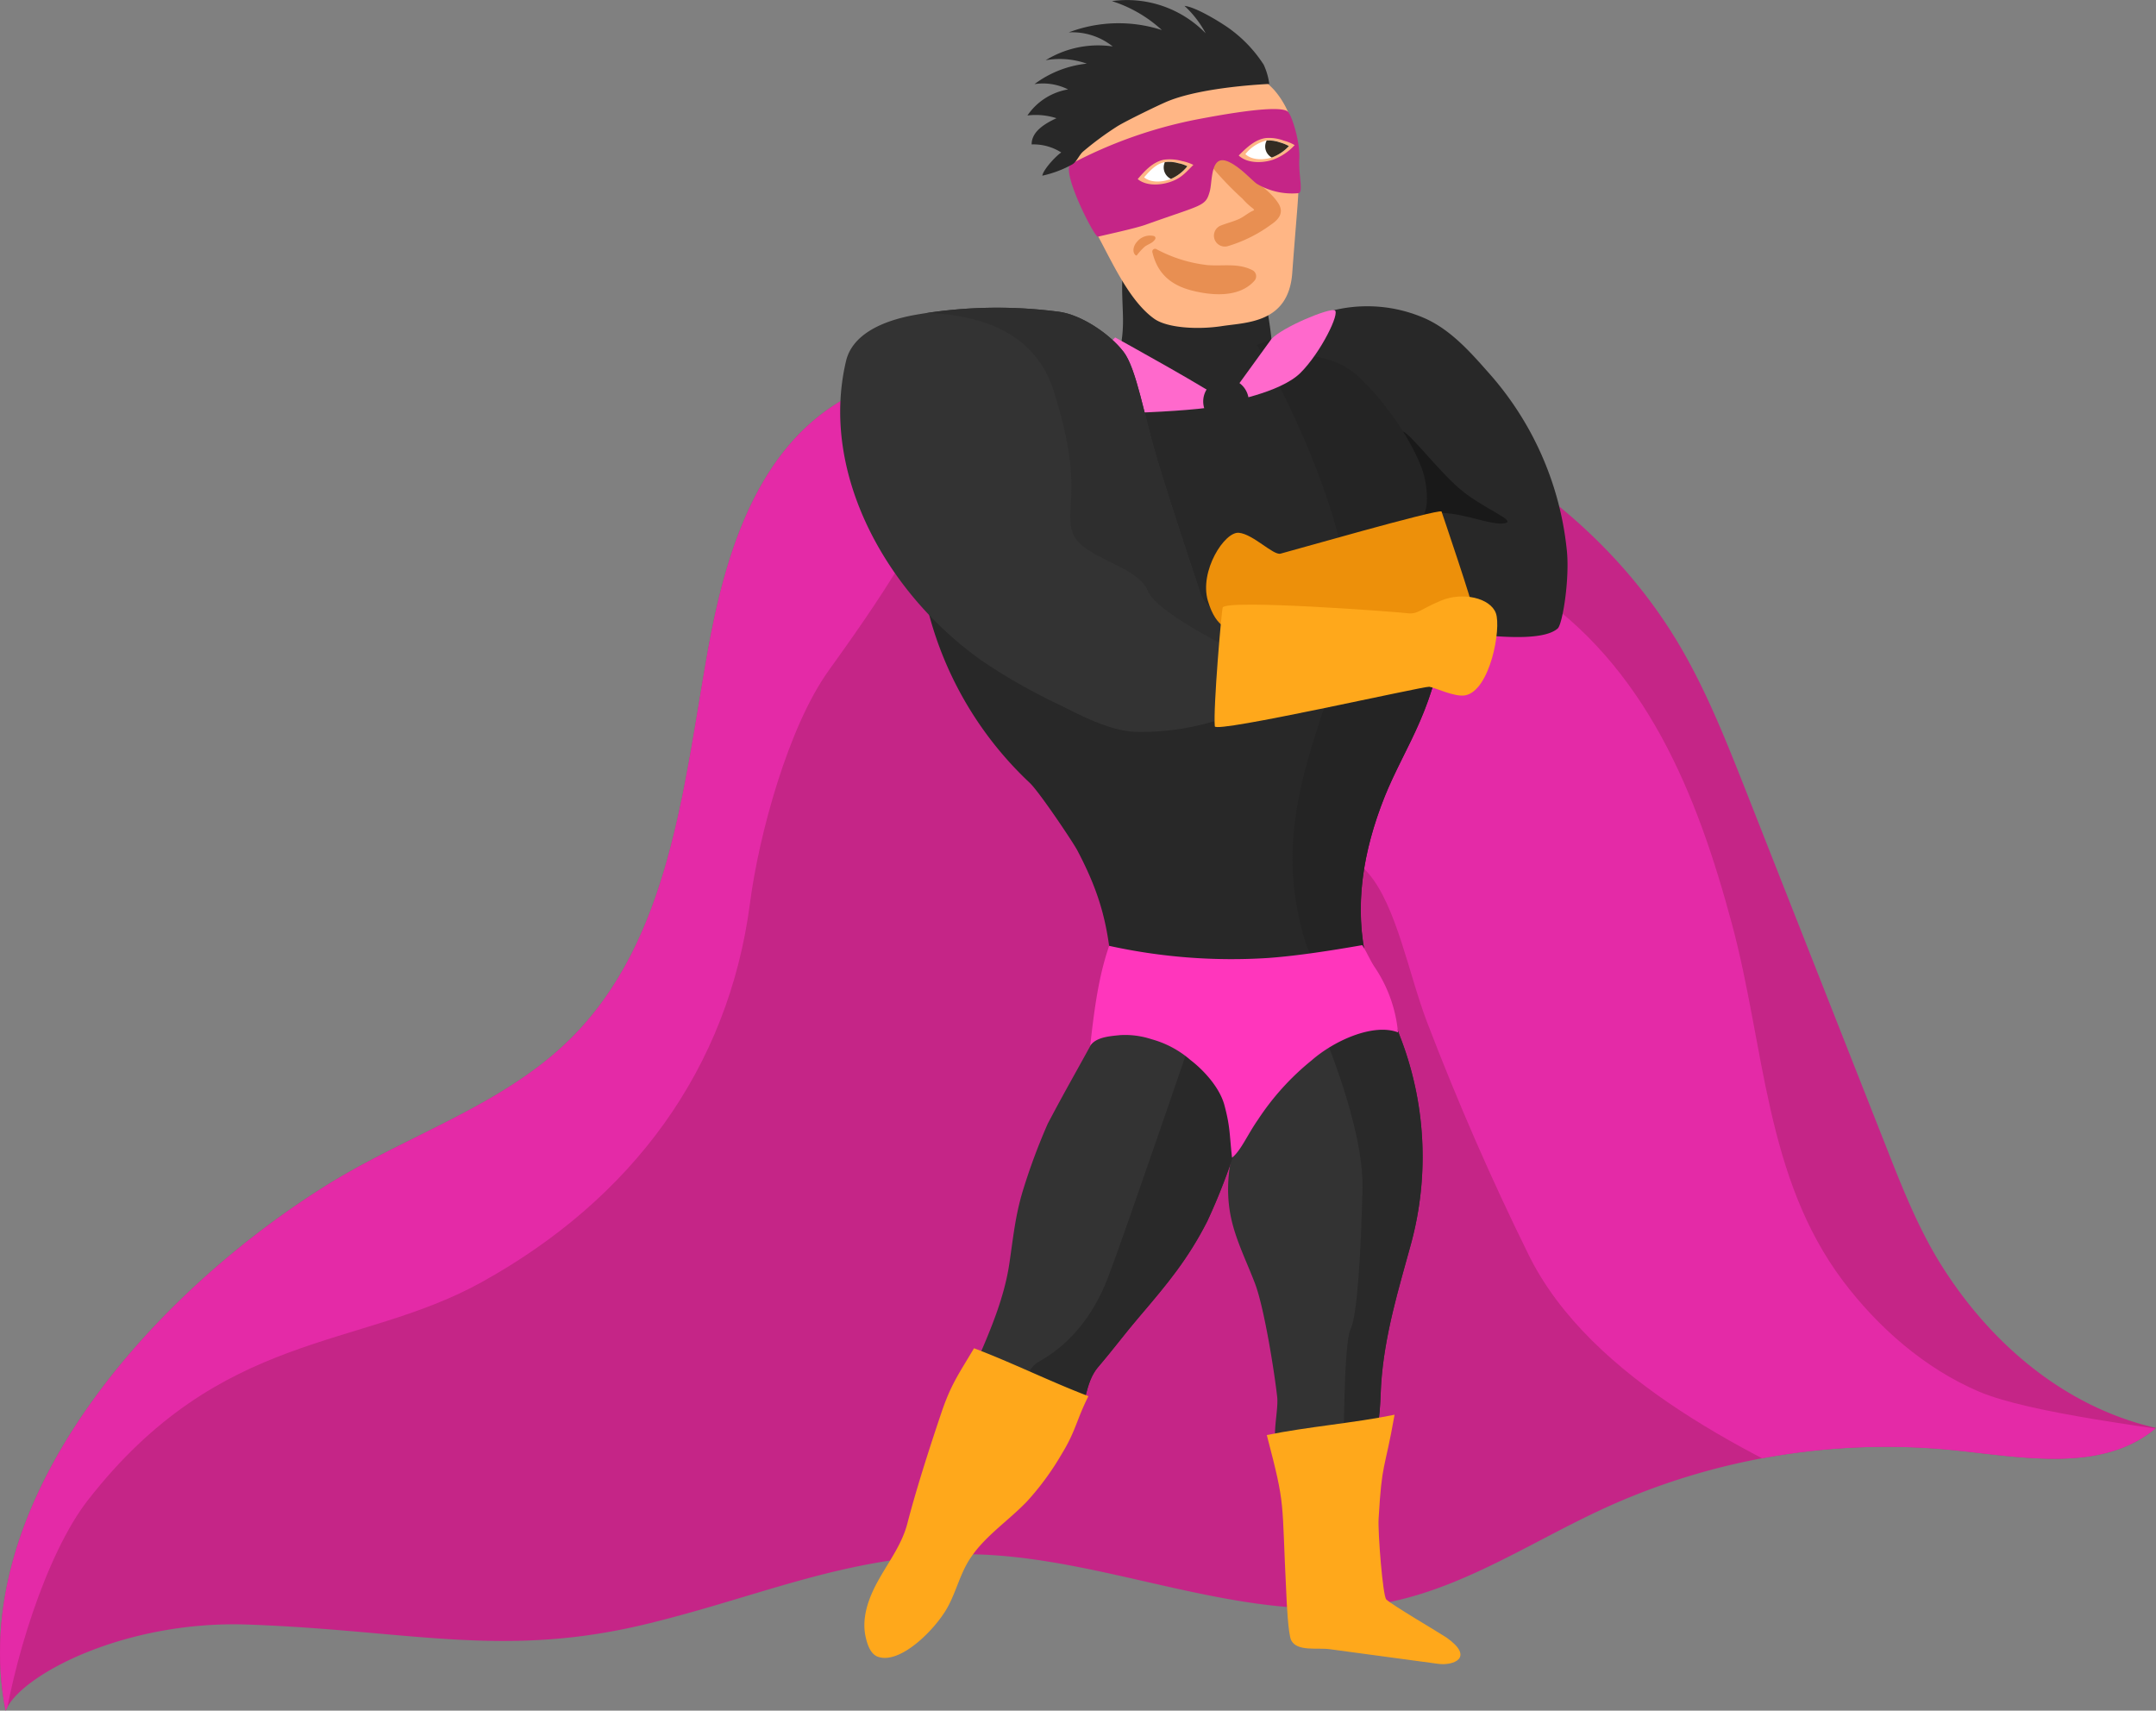 <svg xmlns="http://www.w3.org/2000/svg" xmlns:xlink="http://www.w3.org/1999/xlink" width="365.901" height="290.321" viewBox="0 0 365.901 290.321">
  <rect x="0" y="0" width="365.901" height="290.321" fill="#808080" stroke="none"/>
  <defs>
    <clipPath id="clip-path">
      <path id="Pfad_51" data-name="Pfad 51" d="M372.625,207.116c-8.988,7.6-22.309,5.027-34.031,3.8a115.031,115.031,0,0,0-59.444,9.753c-12.209,5.583-23.653,13.39-36.811,16.031-25.182,5.05-50.525-9.753-76.17-8.015-18.579,1.251-32.016,7.46-50.108,11.792-24.162,5.768-40.054.95-67.39,0-20.8-.718-38.525,8.571-41,14.618C.878,220.135,31.99,184.737,62.2,165.9c13.714-8.548,29.931-13.483,41.4-24.88,16.8-16.7,19.112-42.51,23.259-65.815,2.826-15.8,7.923-32.826,21.336-41.606,11.305-7.39,25.784-7.135,39.29-6.626,20.108.764,40.24.764,58.749,8.618,18.51,7.876,35,21.058,45.313,38.34,4.68,7.853,8.062,16.4,11.421,24.9q11.954,30.371,23.931,60.742c2.641,6.718,5.305,13.46,9.1,19.6C344.408,192.706,357.08,203.548,372.625,207.116Z" transform="translate(-6.723 -26.754)"/>
    </clipPath>
    <clipPath id="clip-path-3">
      <path id="Pfad_57" data-name="Pfad 57" d="M149.231,41.06a49.144,49.144,0,0,1,14.085,27.521,56.089,56.089,0,0,1-4.1,30.765c-1.853,4.286-4.193,8.34-5.931,12.672-3.66,9.2-5.259,18.579-3.012,28.124-1.019-.88-4.355-.3-5.653,0a108.121,108.121,0,0,1-38.294,2.015c-.208-.023-.486-.046-.6.139-.139.162,1.251.95,1.367.764-.579-8.71-1.876-14.178-5.931-21.892-.718-1.39-6.579-10.124-8.154-11.56a60.567,60.567,0,0,1-18.3-53.815c.162-.973.486-2.108,1.39-2.479-.533.232-1.784-.278-1.622-.857a2.4,2.4,0,0,1,1.251-1.181,73.169,73.169,0,0,1,22.518-7.645c2.317-.371,4.749-.695,6.672-2.015,3.382-2.363,4.054-7.043,3.961-11.143-.093-4.124-.625-8.5,1.32-12.116a90.276,90.276,0,0,1,14.155-.695,9.428,9.428,0,0,1,3.591.579c2.664,1.158,3.822,4.239,4.541,7.066a66.793,66.793,0,0,1,1.6,9.058,2.8,2.8,0,0,0,.44,1.506,2.935,2.935,0,0,0,2.154.811C141.7,37.214,145.617,37.539,149.231,41.06Z" transform="translate(-73.886 -17.623)"/>
    </clipPath>
    <clipPath id="clip-path-4">
      <path id="Pfad_69" data-name="Pfad 69" d="M96.4,12.1a5.576,5.576,0,0,0-2.386-.185c-1.436.278-2.5,1.459-3.475,2.571,1.158.973,3.127.834,4.541.278a7.355,7.355,0,0,0,2.8-2.154A5.347,5.347,0,0,0,96.4,12.1Z" transform="translate(-90.54 -11.851)"/>
    </clipPath>
    <clipPath id="clip-path-5">
      <path id="Pfad_73" data-name="Pfad 73" d="M103.891,10.65a5.813,5.813,0,0,0-2.34-.347,6.607,6.607,0,0,0-3.591,2.317c1.089,1.042,3.035,1.019,4.471.579a7.528,7.528,0,0,0,2.919-1.946A6.684,6.684,0,0,0,103.891,10.65Z" transform="translate(-97.96 -10.28)"/>
    </clipPath>
    <clipPath id="clip-path-6">
      <path id="Pfad_80" data-name="Pfad 80" d="M95.124,142.9c1.946-2.293,1.483-6.394,3.892-9.2s4.7-5.884,7.112-8.687c4.656-5.467,8.131-9.637,11.4-16.054a103.472,103.472,0,0,0,4.958-12.834c1.645-4.888-.973-10.332-4.68-13.923a25.449,25.449,0,0,0-17.328-7.089c-.208,0-.463-.046-.51-.232s.208-.324.116-.162c-3.8,7.2-5.838,10.494-9.637,17.7a103.775,103.775,0,0,0-4.239,11.421c-1.274,4.193-1.622,7.9-2.27,12.255-.88,6-3.336,11.629-5.745,17.189,2.108,3.081,5.514,4.541,8.826,6.255C89.31,140.744,92.785,141.694,95.124,142.9Z" transform="translate(-78.19 -74.649)"/>
    </clipPath>
    <clipPath id="clip-path-7">
      <path id="Pfad_82" data-name="Pfad 82" d="M122.653,138.913c.533-8.548,3.058-16.587,5.1-24.093a56.323,56.323,0,0,0-1.992-35.4,12.125,12.125,0,0,0-2.687-4.494A7.187,7.187,0,0,0,113.8,74.6a62.946,62.946,0,0,0-8.015,8.641c-6.162,7.668-10.633,17.606-8.595,27.22.834,3.892,2.664,7.46,4.077,11.189,1.552,4.1,3.266,14.849,3.753,19.2.324,2.826-1.645,8.942,1.181,9.313-.278.486,4.378.672,4.958.579,2.525-.371,6.07-1.042,8.595-1.413C122.607,148.92,122.468,141.785,122.653,138.913Z" transform="translate(-96.695 -73.067)"/>
    </clipPath>
    <clipPath id="clip-path-8">
      <path id="Pfad_84" data-name="Pfad 84" d="M131.136,92.893a43.025,43.025,0,0,1-12.023,1.645c-4.564.069-9.614-2.595-13.691-4.633a99.079,99.079,0,0,1-12.88-7.3c-16.193-11.328-27.8-31.761-23.282-50.989,1.135-4.842,6.788-6.973,11.7-7.853a80.226,80.226,0,0,1,24.463-.533c3.8.51,8.595,3.753,10.934,6.788,2.224,2.9,3.452,10.8,5.815,18.579,2.27,7.483,4.911,15.382,7.367,22.8a6.979,6.979,0,0,0,2.456,2.8c.857.556,1.042.3,2.062.208,8.641-.718,6.857-.232,15.452.88.95.116,5.931,8.942.232,11.931C143.947,90.275,139.383,90.831,131.136,92.893Z" transform="translate(-68.275 -22.542)"/>
    </clipPath>
  </defs>
  <g id="Gruppe_847" data-name="Gruppe 847" transform="translate(-6.724 0.001)">
    <g id="Gruppe_82" data-name="Gruppe 82" transform="translate(6.723 61.982)">
      <path id="Pfad_49" data-name="Pfad 49" d="M372.625,207.116c-8.988,7.6-22.309,5.027-34.031,3.8a115.031,115.031,0,0,0-59.444,9.753c-12.209,5.583-23.653,13.39-36.811,16.031-25.182,5.05-50.525-9.753-76.17-8.015-18.579,1.251-32.016,7.46-50.108,11.792-24.162,5.768-40.054.95-67.39,0-20.8-.718-38.525,8.571-41,14.618C.878,220.135,31.99,184.737,62.2,165.9c13.714-8.548,29.931-13.483,41.4-24.88,16.8-16.7,19.112-42.51,23.259-65.815,2.826-15.8,7.923-32.826,21.336-41.606,11.305-7.39,25.784-7.135,39.29-6.626,20.108.764,40.24.764,58.749,8.618,18.51,7.876,35,21.058,45.313,38.34,4.68,7.853,8.062,16.4,11.421,24.9q11.954,30.371,23.931,60.742c2.641,6.718,5.305,13.46,9.1,19.6C344.408,192.706,357.08,203.548,372.625,207.116Z" transform="translate(-6.723 -26.754)" fill="#c52587"/>
      <g id="Gruppe_80" data-name="Gruppe 80" clip-path="url(#clip-path)">
        <path id="Pfad_50" data-name="Pfad 50" d="M14.754,274.921c7.923-3.753.278-6.232,1.274-13.46,1.6-11.745,7.2-30.626,14.479-39.962,22.587-28.958,45.938-25.436,66.765-36.95,25.6-14.155,41.931-36.255,45.591-64.4,1.483-11.444,6.463-29.815,13.321-39.382,7.6-10.61,18.185-25.506,22.008-39.382,3.475-12.579-11.444-10.239-22.842-14.595-17.189-6.579-34.888,7.575-45.243,20.108-10.911,13.2-16.911,28.054-19.3,44.965-1.876,13.182-1.761,27.012-9.151,38.572-6.973,10.888-16.911,18.371-27.267,25.807C42.182,165,32.175,172.8,23.626,185.176,16.236,195.855,9.588,206.3,5.279,218.7,1.016,231-1.046,244.852.53,257.8c.718,6.07,4.7,21.637,14.224,17.12Z" transform="translate(-15.573 -28.907)" fill="#e42aa7"/>
      </g>
      <g id="Gruppe_81" data-name="Gruppe 81" clip-path="url(#clip-path)">
        <path id="Pfad_52" data-name="Pfad 52" d="M280.319,197.357c-11.583-1.807-32.989-4.263-41.722-8.015-9.127-3.915-17.05-10.865-22.981-18.741-13.228-17.583-13.274-39.776-18.811-60.44-5.954-22.24-14.641-44.016-34.587-57.128-8.571-5.629-18.834-8.664-28.425-12.046-4.1-1.436-8.988-3.846-15.336-4.911-5.931-.973-10.934-.51-16.911.51C92.348,38.159,85.561,48.677,85.63,57.5c.093,17.606,12.232,28.379,27.545,34.425,4.958,1.946,10.1,3.405,15.058,5.351,3.568,1.39,4.216,1.112,6.834,4.147,4.772,5.514,6.88,17.212,9.938,25.2,5.143,13.436,10.911,26.687,17.282,39.591,10.448,21.151,38.155,34.564,59.56,43.877,11.189,4.865,24.278,6.672,36.487,4.054,9.614-2.062,18.973,19,11.583,9.846Z" transform="translate(97.166 -15.189)" fill="#e42aa7"/>
      </g>
    </g>
    <path id="Pfad_54" data-name="Pfad 54" d="M149.231,41.06a49.144,49.144,0,0,1,14.085,27.521,56.089,56.089,0,0,1-4.1,30.765c-1.853,4.286-4.193,8.34-5.931,12.672-3.66,9.2-5.259,18.579-3.012,28.124-1.019-.88-4.355-.3-5.653,0a108.121,108.121,0,0,1-38.294,2.015c-.208-.023-.486-.046-.6.139-.139.162,1.251.95,1.367.764-.579-8.71-1.876-14.178-5.931-21.892-.718-1.39-6.579-10.124-8.154-11.56a60.567,60.567,0,0,1-18.3-53.815c.162-.973.486-2.108,1.39-2.479-.533.232-1.784-.278-1.622-.857a2.4,2.4,0,0,1,1.251-1.181,73.169,73.169,0,0,1,22.518-7.645c2.317-.371,4.749-.695,6.672-2.015,3.382-2.363,4.054-7.043,3.961-11.143-.093-4.124-.625-8.5,1.32-12.116a90.276,90.276,0,0,1,14.155-.695,9.428,9.428,0,0,1,3.591.579c2.664,1.158,3.822,4.239,4.541,7.066a66.793,66.793,0,0,1,1.6,9.058,2.8,2.8,0,0,0,.44,1.506,2.935,2.935,0,0,0,2.154.811C141.7,37.214,145.617,37.539,149.231,41.06Z" transform="translate(88.427 23.205)" fill="#282828"/>
    <path id="Pfad_55" data-name="Pfad 55" d="M125.038,76.77c1.622-.324,20.664,3.961,24.741.347.834-.741,2.085-8.641,1.529-13.436a53.357,53.357,0,0,0-13.413-30.139c-3.058-3.475-6.255-7.019-10.448-8.965a24.341,24.341,0,0,0-20.85.417c-7.506,3.915-7.737,7.3-7.737,8.641-.023,6.487,21.545,18.973,26.618,23.027a3.418,3.418,0,0,1,1.344,1.691c.486,1.9-2.015,3.035-3.938,3.382-5.236.927-10.448,1.876-15.683,2.8C102.08,65.488,111,79.62,125.038,76.77Z" transform="translate(121.308 29.541)" fill="#282828"/>
    <g id="Gruppe_84" data-name="Gruppe 84" transform="translate(162.314 40.828)">
      <g id="Gruppe_83" data-name="Gruppe 83" clip-path="url(#clip-path-3)">
        <path id="Pfad_56" data-name="Pfad 56" d="M98.79,27.719c2.039,2.9,18.811,33.869,15.058,49.506s-12.741,30.394-7.228,50.386,22.888,4.911,22.888,4.911,14.178-53,12.162-64.286S128.929,29.155,123.138,24.8,98.79,27.719,98.79,27.719Z" transform="translate(-41.098 -10.004)" fill="#242424"/>
      </g>
    </g>
    <path id="Pfad_58" data-name="Pfad 58" d="M99.385,49.013c2.2,1.575,7.39,1.876,11.467,1.251,4.17-.649,11.305-.463,11.954-8.965.255-3.452.533-6.9.811-10.332.579-7.251.88-15.359-3.915-20.826A18.679,18.679,0,0,0,111.269,5C103.3,2.449,93.5,4.094,88.52,10.789c-5.212,7.019-3.846,15.359.208,22.193C91.647,37.939,94.682,45.654,99.385,49.013Z" transform="translate(103.224 5.082)" fill="#ffb685"/>
    <path id="Pfad_59" data-name="Pfad 59" d="M95.124,142.9c1.946-2.293,1.483-6.394,3.892-9.2s4.7-5.884,7.112-8.687c4.656-5.467,8.131-9.637,11.4-16.054a103.472,103.472,0,0,0,4.958-12.834c1.645-4.888-.973-10.332-4.68-13.923a25.449,25.449,0,0,0-17.328-7.089c-.208,0-.463-.046-.51-.232s.208-.324.116-.162c-3.8,7.2-5.838,10.494-9.637,17.7a103.775,103.775,0,0,0-4.239,11.421c-1.274,4.193-1.622,7.9-2.27,12.255-.88,6-3.336,11.629-5.745,17.189,2.108,3.081,5.514,4.541,8.826,6.255C89.31,140.744,92.785,141.694,95.124,142.9Z" transform="translate(94.094 98.286)" fill="#333"/>
    <path id="Pfad_60" data-name="Pfad 60" d="M122.653,138.913c.533-8.548,3.058-16.587,5.1-24.093a56.323,56.323,0,0,0-1.992-35.4,12.125,12.125,0,0,0-2.687-4.494A7.187,7.187,0,0,0,113.8,74.6a62.946,62.946,0,0,0-8.015,8.641c-6.162,7.668-10.633,17.606-8.595,27.22.834,3.892,2.664,7.46,4.077,11.189,1.552,4.1,3.266,14.849,3.753,19.2.324,2.826-1.645,8.942,1.181,9.313-.278.486,4.378.672,4.958.579,2.525-.371,6.07-1.042,8.595-1.413C122.607,148.92,122.468,141.785,122.653,138.913Z" transform="translate(118.457 96.202)" fill="#333"/>
    <path id="Pfad_61" data-name="Pfad 61" d="M109.5,31.6c1.436.579,5.977,6.649,9.753,9.846s9.336,5.212,7.714,5.7c-2.595.764-9.544-2.988-13.9-1.251-2.34.927,1.645,1.552.185-6.07C112.627,36.442,109.5,31.6,109.5,31.6Z" transform="translate(135.317 41.607)" fill="#191919"/>
    <g id="Gruppe_85" data-name="Gruppe 85" transform="translate(210.738 25.855)">
      <path id="Pfad_62" data-name="Pfad 62" d="M94.838,11.623a55.706,55.706,0,0,0,6.811,7.413,11.487,11.487,0,0,0,1.83,1.691c.533.88.811.95.811.232.232-.695,0-.672-.718.046-.834.324-1.6,1.019-2.409,1.413-.973.463-2.039.718-3.058,1.112a1.85,1.85,0,0,0,.973,3.568,23.857,23.857,0,0,0,7.483-3.73c1.274-.857,2.131-1.992,1.2-3.5-1.32-2.154-4.355-4.054-6.278-5.653-1.969-1.622-3.753-2.965-6.417-3.058a.31.31,0,0,0-.232.463Z" transform="translate(-94.789 -11.16)" fill="#e88f52"/>
    </g>
    <g id="Gruppe_86" data-name="Gruppe 86" transform="translate(202.288 42.217)">
      <path id="Pfad_63" data-name="Pfad 63" d="M91.161,18.842c.857,3.568,3.081,5.537,6.672,6.463,3.429.88,8.039,1.251,10.61-1.622a1.156,1.156,0,0,0-.232-1.784c-2.479-1.3-4.981-.695-7.668-.9a23.9,23.9,0,0,1-8.664-2.687.471.471,0,0,0-.718.533Z" transform="translate(-91.142 -18.223)" fill="#e88f52"/>
    </g>
    <g id="Gruppe_87" data-name="Gruppe 87" transform="translate(199.086 39.941)">
      <path id="Pfad_64" data-name="Pfad 64" d="M90.34,20.622a9.188,9.188,0,0,1,1.367-1.483c.649-.463,1.3-.556,1.737-1.251a.362.362,0,0,0-.208-.533,2.845,2.845,0,0,0-2.849.95c-.556.579-.95,1.714-.255,2.317a.173.173,0,0,0,.209,0Z" transform="translate(-89.76 -17.24)" fill="#e88f52"/>
    </g>
    <path id="Pfad_65" data-name="Pfad 65" d="M85.355,17.328A77.181,77.181,0,0,1,106.482,9.8c10.564-2.039,15.058-2.178,15.776-1.3s2.039,5.212,1.876,7.969c-.139,2.757.718,5.653-.139,5.792a11.71,11.71,0,0,1-7.089-1.6c-.857-.6-4.054-4.124-5.931-3.985s-1.622,3.822-2.039,5.282c-.718,2.595-1.158,2.178-10.865,5.653-1.784.649-7.529,1.876-8.108,2.039S83.617,18.487,85.355,17.328Z" transform="translate(103.099 10.519)" fill="#c52587"/>
    <path id="Pfad_66" data-name="Pfad 66" d="M95.908,15.4c-1.807.695-4.332.88-5.838-.371,1.228-1.436,2.618-2.942,4.471-3.29a7.586,7.586,0,0,1,3.058.232,7.838,7.838,0,0,1,1.923.649C98.271,13.851,97.576,14.755,95.908,15.4Z" transform="translate(109.735 15.363)" fill="#ffb685"/>
    <g id="Gruppe_89" data-name="Gruppe 89" transform="translate(200.894 27.457)">
      <path id="Pfad_67" data-name="Pfad 67" d="M96.4,12.1a5.576,5.576,0,0,0-2.386-.185c-1.436.278-2.5,1.459-3.475,2.571,1.158.973,3.127.834,4.541.278a7.355,7.355,0,0,0,2.8-2.154A5.347,5.347,0,0,0,96.4,12.1Z" transform="translate(-90.54 -11.851)" fill="#fff"/>
      <g id="Gruppe_88" data-name="Gruppe 88" clip-path="url(#clip-path-4)">
        <path id="Pfad_68" data-name="Pfad 68" d="M92.73,15.125a2.152,2.152,0,1,1,3.035-.232A2.138,2.138,0,0,1,92.73,15.125Z" transform="translate(-88.653 -12.533)" fill="#332c22"/>
      </g>
    </g>
    <path id="Pfad_70" data-name="Pfad 70" d="M103.215,13.834c-1.83.579-4.332.6-5.745-.741,1.32-1.32,2.78-2.734,4.633-2.965a7.065,7.065,0,0,1,3.012.44,7.267,7.267,0,0,1,1.853.764A9.4,9.4,0,0,1,103.215,13.834Z" transform="translate(119.478 13.296)" fill="#ffb685"/>
    <g id="Gruppe_91" data-name="Gruppe 91" transform="translate(218.083 23.817)">
      <path id="Pfad_71" data-name="Pfad 71" d="M103.891,10.65a5.813,5.813,0,0,0-2.34-.347,6.607,6.607,0,0,0-3.591,2.317c1.089,1.042,3.035,1.019,4.471.579a7.528,7.528,0,0,0,2.919-1.946A6.684,6.684,0,0,0,103.891,10.65Z" transform="translate(-97.96 -10.28)" fill="#fff"/>
      <g id="Gruppe_90" data-name="Gruppe 90" clip-path="url(#clip-path-5)">
        <path id="Pfad_72" data-name="Pfad 72" d="M100.054,13.465a2.13,2.13,0,1,1,3.012-.046A2.1,2.1,0,0,1,100.054,13.465Z" transform="translate(-96.046 -10.895)" fill="#332c22"/>
      </g>
    </g>
    <path id="Pfad_74" data-name="Pfad 74" d="M108.654,1a17.523,17.523,0,0,1,3.591,4.656A18.608,18.608,0,0,0,96.33.187,22.586,22.586,0,0,1,104.809,5.1a23.849,23.849,0,0,0-15.8.394,11.011,11.011,0,0,1,7.459,2.386,17.028,17.028,0,0,0-11.375,2.34,13.734,13.734,0,0,1,6.973.579,17.955,17.955,0,0,0-8.873,3.475,9.5,9.5,0,0,1,5.7.9,10.469,10.469,0,0,0-6.9,4.425,11.483,11.483,0,0,1,4.934.463c-1.969.9-4.239,2.27-4.216,4.448a8.76,8.76,0,0,1,5.027,1.367c-.9.579-3.035,2.873-3.22,3.938a18.688,18.688,0,0,0,5.143-1.946c.718-.463,1.135-1.6,1.784-2.154a52.954,52.954,0,0,1,5.815-4.286c1.367-.857,6.973-3.591,8.479-4.216,6.07-2.525,17.305-2.965,17.305-2.965a11.484,11.484,0,0,0-.95-3.266,22.775,22.775,0,0,0-5.421-5.838C115.442,4.172,110.67,1.183,108.654,1Z" transform="translate(99.097 0)" fill="#282828"/>
    <path id="Pfad_75" data-name="Pfad 75" d="M93.338,24.72s17.56,9.66,18.718,11-21.429,2.317-26.247,1.737C80.967,36.882,93.338,24.72,93.338,24.72Z" transform="translate(102.645 32.549)" fill="#ff69cc"/>
    <path id="Pfad_76" data-name="Pfad 76" d="M104.307,27.614,96.5,38.386s9.266-1.552,12.741-5.027,6.765-10.239,5.792-10.61C114.06,22.355,106.322,25.529,104.307,27.614Z" transform="translate(118.201 29.909)" fill="#ff69cc"/>
    <path id="Pfad_77" data-name="Pfad 77" d="M131.136,92.893a43.025,43.025,0,0,1-12.023,1.645c-4.564.069-9.614-2.595-13.691-4.633a99.079,99.079,0,0,1-12.88-7.3c-16.193-11.328-27.8-31.761-23.282-50.989,1.135-4.842,6.788-6.973,11.7-7.853a80.226,80.226,0,0,1,24.463-.533c3.8.51,8.595,3.753,10.934,6.788,2.224,2.9,3.452,10.8,5.815,18.579,2.27,7.483,4.911,15.382,7.367,22.8a6.979,6.979,0,0,0,2.456,2.8c.857.556,1.042.3,2.062.208,8.641-.718,6.857-.232,15.452.88.95.116,5.931,8.942.232,11.931C143.947,90.275,139.383,90.831,131.136,92.893Z" transform="translate(81.04 29.681)" fill="#333"/>
    <path id="Pfad_78" data-name="Pfad 78" d="M102.607,31.609a3.869,3.869,0,1,1-3.869-3.869A3.876,3.876,0,0,1,102.607,31.609Z" transform="translate(116.055 36.525)" fill="#282828"/>
    <g id="Gruppe_93" data-name="Gruppe 93" transform="translate(172.284 172.935)">
      <g id="Gruppe_92" data-name="Gruppe 92" clip-path="url(#clip-path-6)">
        <path id="Pfad_79" data-name="Pfad 79" d="M121.392,80.891c-1.436,4.355,0,24.9-5.792,35.63s-33.869,32.711-33.869,32.711-1.737-13.622,2.9-16.216,8.988-6.95,11.861-14.479S111.824,74.52,111.824,74.52Z" transform="translate(-73.948 -74.819)" fill="#292929"/>
      </g>
    </g>
    <g id="Gruppe_95" data-name="Gruppe 95" transform="translate(215.152 169.269)">
      <g id="Gruppe_94" data-name="Gruppe 94" clip-path="url(#clip-path-7)">
        <path id="Pfad_81" data-name="Pfad 81" d="M103.54,77.194s7.228,16.494,6.95,27.22-.88,21.429-2.039,23.745-1.158,20.27-1.158,20.27H122.93l16.216-69.5L115.4,74.02Z" transform="translate(-87.682 -71.811)" fill="#292929"/>
      </g>
    </g>
    <g id="Gruppe_97" data-name="Gruppe 97" transform="translate(149.316 52.223)">
      <g id="Gruppe_96" data-name="Gruppe 96" clip-path="url(#clip-path-8)">
        <path id="Pfad_83" data-name="Pfad 83" d="M69.17,32.071c7.228-.88,28.958-4.054,34.17,12.463s1.737,19.691,3.2,24.023,11,5.514,12.741,9.846,18.255,11.861,18.255,11.861-2.317-38.8-8.108-47.189-16.494-24.6-31.853-26.363S69.17,32.071,69.17,32.071Z" transform="translate(-67.098 -30.385)" fill="#2e2e2e"/>
      </g>
    </g>
    <path id="Pfad_85" data-name="Pfad 85" d="M135.043,37.482s5.56,16.355,5.328,16.656c-.232.324-14.919,3.614-18.139,3.29s-21.429.069-22.147.069-3.22.162-4.7-4.865,2.826-11.768,5.259-11.537,5.815,3.846,7.066,3.544S134.417,37.019,135.043,37.482Z" transform="translate(116.33 49.323)" fill="#ed900a"/>
    <path id="Pfad_86" data-name="Pfad 86" d="M97.087,45.559c-.185.3-1.645,17.189-1.344,20.178.116,1.2,35.467-6.834,36.394-6.718.95.116,4.286,1.784,6.093,1.459,4.239-.788,6.162-11.351,5.212-13.946s-5.653-3.66-9.313-2.131-3.892,2.363-5.768,2.131S97.9,44.146,97.087,45.559Z" transform="translate(117.151 57.532)" fill="#ffa81b"/>
    <path id="Pfad_87" data-name="Pfad 87" d="M138.83,84.043A23.728,23.728,0,0,0,134.822,72.9c-.857-1.344-1.2-2.317-2.062-3.66-5.05.88-10.865,1.807-15.985,2.178A96.764,96.764,0,0,1,89.81,69.356c-1.876,5.4-2.571,11.282-3.22,16.958,1.019-1.483,3.313-1.622,5.1-1.807a14.321,14.321,0,0,1,5.305.695,16.892,16.892,0,0,1,6.6,3.521c2.386,1.83,4.981,4.749,5.768,7.645,1.019,3.776.857,5.05,1.3,8.942,1.529-1.228,2.618-3.915,4.425-6.487a43.78,43.78,0,0,1,9.058-10.008C128.173,85.294,134.776,82.468,138.83,84.043Z" transform="translate(105.153 91.164)" fill="#ff36bc"/>
    <path id="Pfad_88" data-name="Pfad 88" d="M83.977,143.064c1.459-2.479,2.131-5.375,3.568-7.876,2.432-4.216,6.765-6.927,10.124-10.448a46.966,46.966,0,0,0,5.907-8.085c2.363-3.869,2.456-5.7,4.494-9.753-6.324-2.409-13.089-5.745-19.413-8.131-2.571,4.332-3.892,6.093-5.514,10.865-3.568,10.564-5.1,16.17-5.815,18.927-.88,3.382-3.035,6.278-4.749,9.313-1.737,3.035-3.1,6.579-2.293,9.985.3,1.3.857,2.9,2.131,3.29C76.17,152.376,81.869,146.654,83.977,143.064Z" transform="translate(83.372 130.044)" fill="#ffa81b"/>
    <path id="Pfad_89" data-name="Pfad 89" d="M130.04,141.47c-.9-.626-9.5-5.676-10.239-6.487-.6-.625-1.436-11.4-1.3-13.668.579-9.961.973-7.83,2.71-17.676-6.7,1.39-14.989,2.062-21.684,3.452,3.266,12.51,2.479,10.448,3.313,26.942.046,1.112.3,6.9.834,7.9,1.019,1.946,4.4,1.2,6.579,1.506,6.116.834,12.232,1.645,18.371,2.479C131.152,146.266,134.882,144.9,130.04,141.47Z" transform="translate(122.19 136.456)" fill="#ffa81b"/>
  </g>
</svg>
